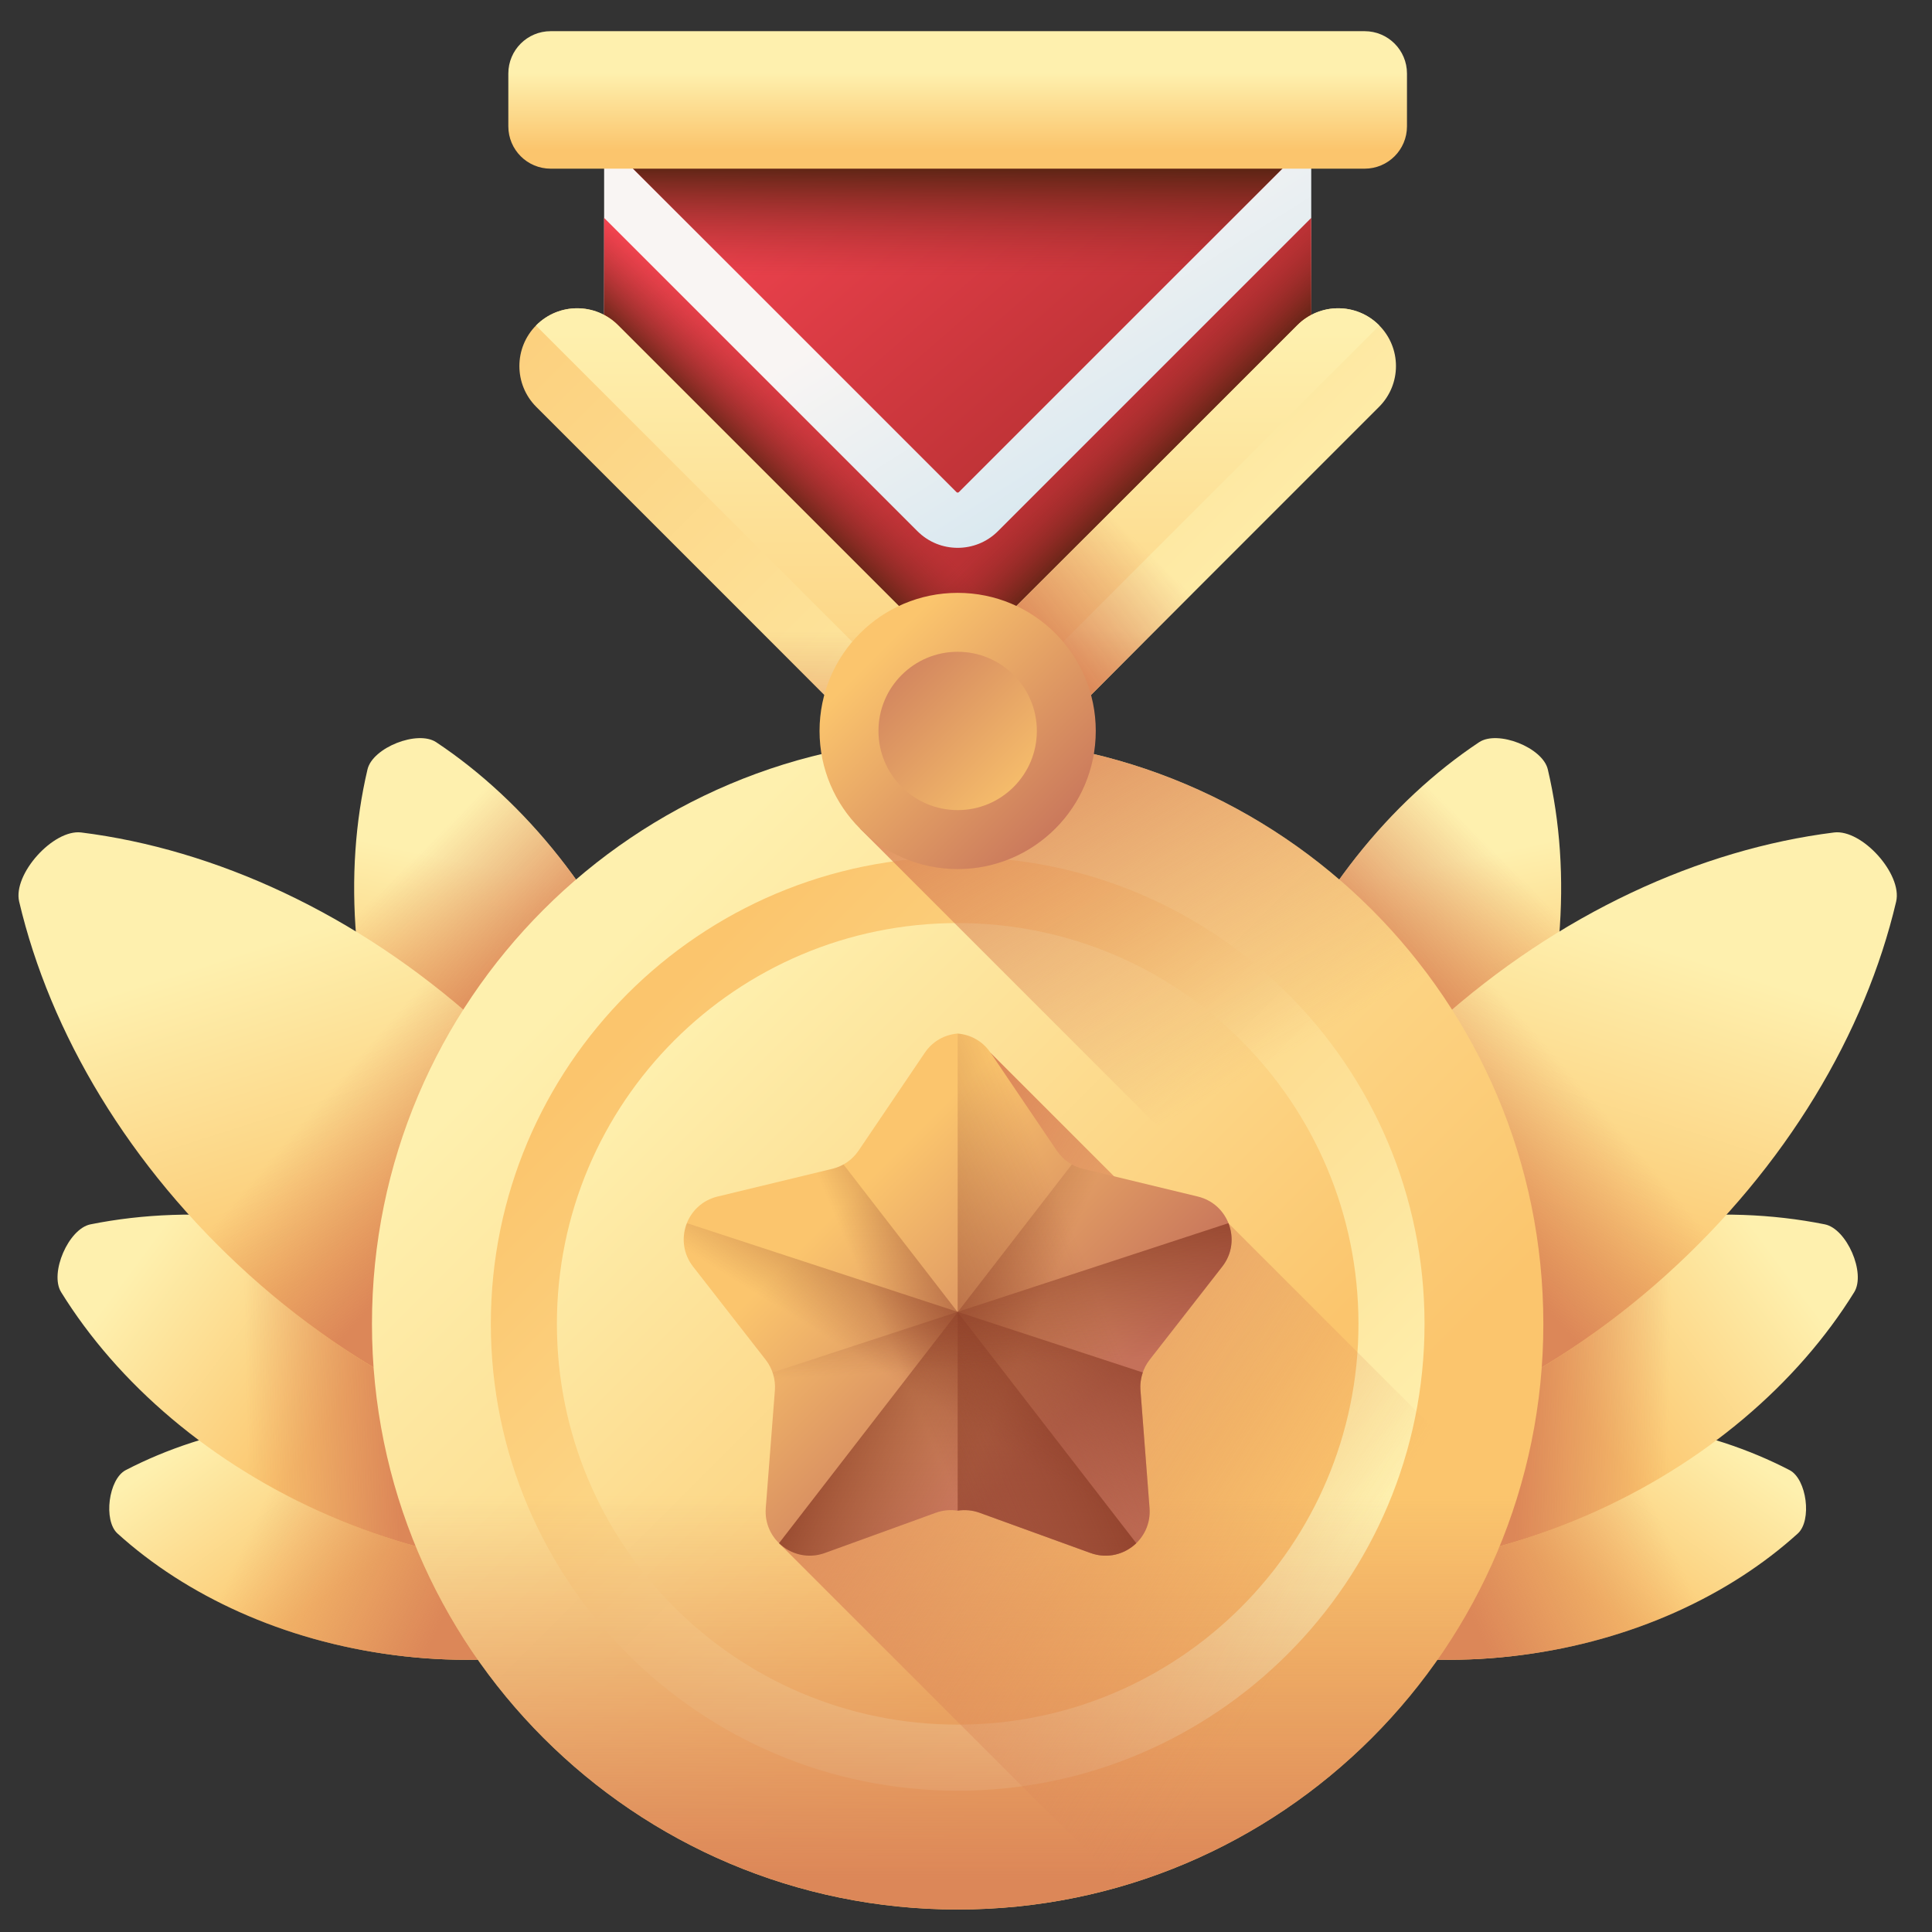 <svg width="36" height="36" viewBox="0 0 36 36" fill="none" xmlns="http://www.w3.org/2000/svg">
<rect x="0" y="0" width="36" height="36" fill="#333333" stroke="none"/>
<path d="M7.902 26.512C9.971 26.779 11.776 27.62 13.055 28.777C13.322 29.02 13.223 29.792 12.902 29.958C11.372 30.753 9.412 31.108 7.343 30.84C5.274 30.573 3.468 29.733 2.19 28.575C1.922 28.333 2.022 27.561 2.342 27.394C3.873 26.599 5.832 26.245 7.902 26.512Z" fill="url(#paint0_linear_1_2287)"/>
<path d="M7.902 26.512C9.971 26.779 11.776 27.62 13.055 28.777C13.322 29.02 13.223 29.792 12.902 29.958C11.372 30.753 9.412 31.108 7.343 30.84C5.274 30.573 3.468 29.733 2.19 28.575C1.922 28.333 2.022 27.561 2.342 27.394C3.873 26.599 5.832 26.245 7.902 26.512Z" fill="url(#paint1_linear_1_2287)"/>
<path d="M8.144 23.614C10.357 24.574 12.093 26.085 13.142 27.781C13.362 28.136 13.004 28.961 12.595 29.044C10.64 29.437 8.35 29.203 6.137 28.243C3.924 27.284 2.188 25.772 1.139 24.077C0.919 23.722 1.277 22.896 1.686 22.814C3.641 22.421 5.931 22.655 8.144 23.614Z" fill="url(#paint2_linear_1_2287)"/>
<path d="M8.144 23.614C10.357 24.574 12.093 26.085 13.142 27.781C13.362 28.136 13.004 28.961 12.595 29.044C10.64 29.437 8.35 29.203 6.137 28.243C3.924 27.284 2.188 25.772 1.139 24.077C0.919 23.722 1.277 22.896 1.686 22.814C3.641 22.421 5.931 22.655 8.144 23.614Z" fill="url(#paint3_linear_1_2287)"/>
<path d="M12.129 18.963C13.015 21.206 13.174 23.503 12.717 25.443C12.621 25.849 11.784 26.18 11.437 25.949C9.777 24.845 8.323 23.06 7.437 20.817C6.55 18.573 6.391 16.277 6.848 14.336C6.944 13.93 7.781 13.599 8.128 13.83C9.788 14.934 11.242 16.719 12.129 18.963Z" fill="url(#paint4_linear_1_2287)"/>
<path d="M12.129 18.963C13.015 21.206 13.174 23.503 12.717 25.443C12.621 25.849 11.784 26.18 11.437 25.949C9.777 24.845 8.323 23.06 7.437 20.817C6.55 18.573 6.391 16.277 6.848 14.336C6.944 13.93 7.781 13.599 8.128 13.83C9.788 14.934 11.242 16.719 12.129 18.963Z" fill="url(#paint5_linear_1_2287)"/>
<path d="M8.899 19.047C11.155 21.076 12.622 23.573 13.196 26.014C13.316 26.525 12.56 27.367 12.039 27.302C9.55 26.99 6.912 25.796 4.655 23.767C2.399 21.738 0.932 19.241 0.357 16.8C0.237 16.289 0.994 15.447 1.515 15.512C4.004 15.824 6.642 17.018 8.899 19.047Z" fill="url(#paint6_linear_1_2287)"/>
<path d="M1.391 19.574C2.159 21.068 3.255 22.508 4.655 23.767C6.912 25.795 9.55 26.989 12.039 27.302C12.56 27.367 13.316 26.525 13.196 26.014C12.622 23.572 11.155 21.076 8.898 19.047C7.57 17.852 6.109 16.947 4.624 16.341L1.391 19.574Z" fill="url(#paint7_linear_1_2287)"/>
<path d="M27.787 26.512C25.718 26.779 23.913 27.62 22.634 28.777C22.367 29.02 22.466 29.792 22.787 29.958C24.317 30.753 26.277 31.108 28.346 30.84C30.416 30.573 32.221 29.733 33.499 28.575C33.767 28.333 33.667 27.561 33.347 27.394C31.816 26.599 29.857 26.245 27.787 26.512Z" fill="url(#paint8_linear_1_2287)"/>
<path d="M27.787 26.512C25.718 26.779 23.913 27.62 22.634 28.777C22.367 29.02 22.466 29.792 22.787 29.958C24.317 30.753 26.277 31.108 28.346 30.84C30.416 30.573 32.221 29.733 33.499 28.575C33.767 28.333 33.667 27.561 33.347 27.394C31.816 26.599 29.857 26.245 27.787 26.512Z" fill="url(#paint9_linear_1_2287)"/>
<path d="M27.546 23.614C25.332 24.574 23.596 26.085 22.547 27.781C22.327 28.136 22.685 28.961 23.095 29.044C25.049 29.437 27.339 29.203 29.552 28.243C31.765 27.284 33.502 25.772 34.551 24.077C34.77 23.722 34.412 22.896 34.003 22.814C32.049 22.421 29.759 22.655 27.546 23.614Z" fill="url(#paint10_linear_1_2287)"/>
<path d="M27.546 23.614C25.332 24.574 23.596 26.085 22.547 27.781C22.327 28.136 22.685 28.961 23.095 29.044C25.049 29.437 27.339 29.203 29.552 28.243C31.765 27.284 33.502 25.772 34.551 24.077C34.77 23.722 34.412 22.896 34.003 22.814C32.049 22.421 29.759 22.655 27.546 23.614Z" fill="url(#paint11_linear_1_2287)"/>
<path d="M23.561 18.963C22.674 21.206 22.516 23.503 22.973 25.443C23.068 25.849 23.905 26.18 24.253 25.949C25.913 24.845 27.366 23.06 28.253 20.817C29.139 18.573 29.298 16.277 28.841 14.336C28.746 13.93 27.909 13.599 27.561 13.83C25.901 14.934 24.447 16.719 23.561 18.963Z" fill="url(#paint12_linear_1_2287)"/>
<path d="M23.561 18.963C22.674 21.206 22.516 23.503 22.973 25.443C23.068 25.849 23.905 26.18 24.253 25.949C25.913 24.845 27.366 23.06 28.253 20.817C29.139 18.573 29.298 16.277 28.841 14.336C28.746 13.93 27.909 13.599 27.561 13.83C25.901 14.934 24.447 16.719 23.561 18.963Z" fill="url(#paint13_linear_1_2287)"/>
<path d="M26.791 19.047C24.534 21.076 23.067 23.573 22.493 26.014C22.373 26.525 23.13 27.367 23.651 27.302C26.139 26.99 28.777 25.796 31.034 23.767C33.291 21.738 34.758 19.241 35.332 16.8C35.452 16.289 34.695 15.447 34.174 15.512C31.686 15.824 29.047 17.018 26.791 19.047Z" fill="url(#paint14_linear_1_2287)"/>
<path d="M34.298 19.574C33.531 21.068 32.434 22.508 31.034 23.767C28.777 25.795 26.139 26.989 23.651 27.302C23.13 27.367 22.373 26.525 22.493 26.014C23.067 23.572 24.534 21.076 26.791 19.047C28.119 17.852 29.581 16.947 31.066 16.341L34.298 19.574Z" fill="url(#paint15_linear_1_2287)"/>
<path d="M17.845 35.581C23.872 35.581 28.758 30.695 28.758 24.668C28.758 18.64 23.872 13.754 17.845 13.754C11.817 13.754 6.931 18.64 6.931 24.668C6.931 30.695 11.817 35.581 17.845 35.581Z" fill="url(#paint16_linear_1_2287)"/>
<path d="M17.845 33.367C22.649 33.367 26.544 29.472 26.544 24.668C26.544 19.863 22.649 15.969 17.845 15.969C13.04 15.969 9.146 19.863 9.146 24.668C9.146 29.472 13.04 33.367 17.845 33.367Z" fill="url(#paint17_linear_1_2287)"/>
<path d="M17.845 32.136C21.969 32.136 25.313 28.792 25.313 24.668C25.313 20.543 21.969 17.2 17.845 17.2C13.72 17.2 10.377 20.543 10.377 24.668C10.377 28.792 13.72 32.136 17.845 32.136Z" fill="url(#paint18_linear_1_2287)"/>
<path d="M6.931 24.668C6.931 30.695 11.817 35.581 17.845 35.581C23.872 35.581 28.758 30.695 28.758 24.668C28.758 24.625 28.757 24.583 28.757 24.541H6.933C6.932 24.583 6.931 24.625 6.931 24.668Z" fill="url(#paint19_linear_1_2287)"/>
<path d="M20.906 35.145C24.345 34.142 27.081 31.493 28.205 28.107L22.889 22.792L21.691 22.851L18.457 19.617L14.515 28.755L20.906 35.145Z" fill="url(#paint20_linear_1_2287)"/>
<path d="M22.32 22.296L20.18 21.779C19.98 21.731 19.806 21.61 19.692 21.441L18.458 19.617C18.308 19.396 18.08 19.278 17.845 19.259C17.609 19.278 17.381 19.396 17.232 19.617L15.998 21.441C15.883 21.61 15.709 21.731 15.51 21.779L13.37 22.296C12.789 22.436 12.547 23.129 12.914 23.601L14.267 25.337C14.393 25.499 14.454 25.702 14.439 25.906L14.269 28.101C14.223 28.697 14.807 29.141 15.369 28.938L17.439 28.187C17.57 28.14 17.709 28.128 17.845 28.149C17.98 28.128 18.12 28.14 18.25 28.187L20.321 28.938C20.882 29.141 21.466 28.697 21.42 28.101L21.251 25.906C21.235 25.702 21.296 25.499 21.422 25.337L22.775 23.601C23.142 23.129 22.9 22.436 22.32 22.296Z" fill="url(#paint21_linear_1_2287)"/>
<path d="M18.25 28.187L20.32 28.938C20.882 29.141 21.466 28.697 21.42 28.101L21.251 25.906C21.235 25.702 21.296 25.499 21.422 25.337L22.775 23.601C23.142 23.129 22.9 22.436 22.32 22.296L20.179 21.779C19.98 21.731 19.806 21.61 19.691 21.441L18.458 19.617C18.308 19.396 18.08 19.278 17.845 19.259V28.149C17.98 28.128 18.119 28.14 18.25 28.187Z" fill="url(#paint22_linear_1_2287)"/>
<path d="M22.32 22.296L20.179 21.779C20.106 21.761 20.037 21.734 19.972 21.698L14.516 28.755C14.73 28.962 15.053 29.052 15.369 28.938L17.439 28.188C17.57 28.14 17.709 28.128 17.845 28.149C17.98 28.128 18.119 28.14 18.25 28.188L20.32 28.938C20.882 29.141 21.466 28.697 21.42 28.102L21.251 25.906C21.235 25.702 21.296 25.499 21.422 25.338L22.775 23.601C23.142 23.129 22.9 22.436 22.32 22.296Z" fill="url(#paint23_linear_1_2287)"/>
<path d="M13.37 22.296L15.51 21.779C15.583 21.761 15.653 21.734 15.717 21.698L21.173 28.755C20.959 28.962 20.636 29.052 20.321 28.938L18.25 28.188C18.12 28.14 17.98 28.128 17.845 28.149C17.709 28.128 17.57 28.14 17.439 28.188L15.369 28.938C14.807 29.141 14.223 28.697 14.269 28.102L14.439 25.906C14.454 25.702 14.393 25.499 14.267 25.338L12.914 23.601C12.547 23.129 12.789 22.436 13.37 22.296Z" fill="url(#paint24_linear_1_2287)"/>
<path d="M12.8 22.792C12.698 23.049 12.723 23.355 12.914 23.6L14.267 25.337C14.393 25.499 14.454 25.702 14.438 25.906L14.269 28.101C14.223 28.697 14.807 29.141 15.369 28.938L17.439 28.187C17.57 28.14 17.709 28.128 17.845 28.149C17.98 28.128 18.119 28.14 18.25 28.187L20.32 28.938C20.882 29.141 21.466 28.697 21.42 28.101L21.251 25.906C21.242 25.793 21.258 25.68 21.294 25.574L12.8 22.792Z" fill="url(#paint25_linear_1_2287)"/>
<path d="M22.89 22.792C22.992 23.049 22.968 23.355 22.776 23.6L21.423 25.337C21.297 25.499 21.236 25.702 21.252 25.906L21.421 28.101C21.467 28.697 20.883 29.141 20.321 28.938L18.251 28.187C18.12 28.14 17.981 28.128 17.845 28.149C17.71 28.128 17.57 28.14 17.44 28.187L15.37 28.938C14.808 29.141 14.224 28.697 14.27 28.101L14.439 25.906C14.448 25.793 14.432 25.68 14.396 25.574L22.89 22.792Z" fill="url(#paint26_linear_1_2287)"/>
<path d="M17.845 13.754C17.799 13.754 17.755 13.755 17.709 13.756L16.025 15.44L28.32 27.735C28.605 26.762 28.758 25.733 28.758 24.668C28.758 18.64 23.872 13.754 17.845 13.754Z" fill="url(#paint27_linear_1_2287)"/>
<path d="M11.257 0.81V6.575L17.845 13.163L24.433 6.575V0.81H11.257Z" fill="url(#paint28_linear_1_2287)"/>
<path d="M11.257 0.81V2.604L17.823 9.17C17.835 9.182 17.855 9.182 17.867 9.17L24.433 2.604V0.81H11.257Z" fill="url(#paint29_linear_1_2287)"/>
<path d="M11.257 0.81V2.604L17.823 9.17C17.835 9.182 17.855 9.182 17.867 9.17L24.433 2.604V0.81H11.257Z" fill="url(#paint30_linear_1_2287)"/>
<path d="M17.845 10.208C17.573 10.208 17.302 10.105 17.095 9.898L11.257 4.06V6.575L17.845 13.163L24.433 6.575V4.06L18.595 9.898C18.388 10.105 18.116 10.208 17.845 10.208Z" fill="url(#paint31_linear_1_2287)"/>
<path d="M17.845 10.208C17.573 10.208 17.302 10.105 17.095 9.898L11.257 4.06V6.575L17.845 13.163L24.433 6.575V4.06L18.595 9.898C18.388 10.105 18.116 10.208 17.845 10.208Z" fill="url(#paint32_linear_1_2287)"/>
<path d="M17.845 10.208C18.116 10.208 18.388 10.105 18.595 9.898L24.433 4.06V6.575L17.845 13.163L11.257 6.575V4.06L17.095 9.898C17.302 10.105 17.573 10.208 17.845 10.208Z" fill="url(#paint33_linear_1_2287)"/>
<path d="M17.122 11.666L11.516 6.06C11.095 5.639 10.414 5.639 9.993 6.06C9.573 6.48 9.573 7.162 9.993 7.582L17.845 15.434L25.696 7.582C26.117 7.162 26.117 6.48 25.696 6.06C25.276 5.639 24.594 5.639 24.174 6.06L18.567 11.666C18.168 12.065 17.521 12.065 17.122 11.666Z" fill="url(#paint34_linear_1_2287)"/>
<path d="M9.993 6.072L17.018 13.097C17.475 13.554 18.215 13.554 18.672 13.097L25.696 6.072C25.698 6.07 25.7 6.068 25.702 6.066C25.7 6.064 25.698 6.062 25.696 6.06C25.276 5.639 24.594 5.639 24.174 6.06L18.567 11.666C18.168 12.065 17.521 12.065 17.122 11.666L11.516 6.06C11.095 5.639 10.414 5.639 9.993 6.06C9.991 6.062 9.99 6.064 9.988 6.066C9.99 6.068 9.991 6.07 9.993 6.072Z" fill="url(#paint35_linear_1_2287)"/>
<path d="M17.845 15.434L23.387 9.892H20.342L18.567 11.666C18.168 12.065 17.521 12.065 17.122 11.666L15.347 9.892H12.302L17.845 15.434Z" fill="url(#paint36_linear_1_2287)"/>
<path d="M17.158 14.748L17.845 15.434L24.874 8.405H21.829L18.567 11.666C18.18 12.054 17.559 12.064 17.158 11.699V14.748Z" fill="url(#paint37_linear_1_2287)"/>
<path d="M17.845 16.194C19.266 16.194 20.418 15.041 20.418 13.62C20.418 12.199 19.266 11.047 17.845 11.047C16.424 11.047 15.271 12.199 15.271 13.62C15.271 15.041 16.424 16.194 17.845 16.194Z" fill="url(#paint38_linear_1_2287)"/>
<path d="M17.845 15.095C18.66 15.095 19.32 14.435 19.32 13.62C19.32 12.805 18.66 12.145 17.845 12.145C17.03 12.145 16.369 12.805 16.369 13.62C16.369 14.435 17.03 15.095 17.845 15.095Z" fill="url(#paint39_linear_1_2287)"/>
<path d="M25.428 3.143H10.261C9.825 3.143 9.472 2.79 9.472 2.354V1.37C9.472 0.934 9.825 0.581 10.261 0.581H25.428C25.864 0.581 26.217 0.934 26.217 1.37V2.354C26.217 2.79 25.864 3.143 25.428 3.143Z" fill="url(#paint40_linear_1_2287)"/>
<defs>
<linearGradient id="paint0_linear_1_2287" x1="5.335" y1="25.523" x2="7.6" y2="28.645" gradientUnits="userSpaceOnUse">
<stop stop-color="#FEF0AE"/>
<stop offset="1" stop-color="#FBC56D"/>
</linearGradient>
<linearGradient id="paint1_linear_1_2287" x1="5.129" y1="27.526" x2="8.698" y2="29.173" gradientUnits="userSpaceOnUse">
<stop stop-color="#DC8758" stop-opacity="0"/>
<stop offset="0.996" stop-color="#DC8758" stop-opacity="0.996"/>
<stop offset="1" stop-color="#DC8758"/>
</linearGradient>
<linearGradient id="paint2_linear_1_2287" x1="3.013" y1="22.861" x2="6.753" y2="25.64" gradientUnits="userSpaceOnUse">
<stop stop-color="#FEF0AE"/>
<stop offset="1" stop-color="#FBC56D"/>
</linearGradient>
<linearGradient id="paint3_linear_1_2287" x1="4.581" y1="25.97" x2="7.417" y2="25.924" gradientUnits="userSpaceOnUse">
<stop stop-color="#DC8758" stop-opacity="0"/>
<stop offset="0.996" stop-color="#DC8758" stop-opacity="0.996"/>
<stop offset="1" stop-color="#DC8758"/>
</linearGradient>
<linearGradient id="paint4_linear_1_2287" x1="10.527" y1="16.468" x2="9.669" y2="20.414" gradientUnits="userSpaceOnUse">
<stop stop-color="#FEF0AE"/>
<stop offset="1" stop-color="#FBC56D"/>
</linearGradient>
<linearGradient id="paint5_linear_1_2287" x1="6.82" y1="16.865" x2="9.016" y2="19.107" gradientUnits="userSpaceOnUse">
<stop stop-color="#DC8758" stop-opacity="0"/>
<stop offset="0.996" stop-color="#DC8758" stop-opacity="0.996"/>
<stop offset="1" stop-color="#DC8758"/>
</linearGradient>
<linearGradient id="paint6_linear_1_2287" x1="5.501" y1="17.415" x2="7.388" y2="23.317" gradientUnits="userSpaceOnUse">
<stop stop-color="#FEF0AE"/>
<stop offset="1" stop-color="#FBC56D"/>
</linearGradient>
<linearGradient id="paint7_linear_1_2287" x1="5.881" y1="20.629" x2="8.306" y2="22.734" gradientUnits="userSpaceOnUse">
<stop stop-color="#DC8758" stop-opacity="0"/>
<stop offset="0.996" stop-color="#DC8758" stop-opacity="0.996"/>
<stop offset="1" stop-color="#DC8758"/>
</linearGradient>
<linearGradient id="paint8_linear_1_2287" x1="30.354" y1="25.523" x2="28.089" y2="28.645" gradientUnits="userSpaceOnUse">
<stop stop-color="#FEF0AE"/>
<stop offset="1" stop-color="#FBC56D"/>
</linearGradient>
<linearGradient id="paint9_linear_1_2287" x1="30.56" y1="27.526" x2="26.991" y2="29.173" gradientUnits="userSpaceOnUse">
<stop stop-color="#DC8758" stop-opacity="0"/>
<stop offset="0.996" stop-color="#DC8758" stop-opacity="0.996"/>
<stop offset="1" stop-color="#DC8758"/>
</linearGradient>
<linearGradient id="paint10_linear_1_2287" x1="32.677" y1="22.861" x2="28.937" y2="25.64" gradientUnits="userSpaceOnUse">
<stop stop-color="#FEF0AE"/>
<stop offset="1" stop-color="#FBC56D"/>
</linearGradient>
<linearGradient id="paint11_linear_1_2287" x1="31.109" y1="25.97" x2="28.272" y2="25.924" gradientUnits="userSpaceOnUse">
<stop stop-color="#DC8758" stop-opacity="0"/>
<stop offset="0.996" stop-color="#DC8758" stop-opacity="0.996"/>
<stop offset="1" stop-color="#DC8758"/>
</linearGradient>
<linearGradient id="paint12_linear_1_2287" x1="25.163" y1="16.468" x2="26.021" y2="20.414" gradientUnits="userSpaceOnUse">
<stop stop-color="#FEF0AE"/>
<stop offset="1" stop-color="#FBC56D"/>
</linearGradient>
<linearGradient id="paint13_linear_1_2287" x1="28.87" y1="16.865" x2="26.674" y2="19.107" gradientUnits="userSpaceOnUse">
<stop stop-color="#DC8758" stop-opacity="0"/>
<stop offset="0.996" stop-color="#DC8758" stop-opacity="0.996"/>
<stop offset="1" stop-color="#DC8758"/>
</linearGradient>
<linearGradient id="paint14_linear_1_2287" x1="30.189" y1="17.415" x2="28.302" y2="23.317" gradientUnits="userSpaceOnUse">
<stop stop-color="#FEF0AE"/>
<stop offset="1" stop-color="#FBC56D"/>
</linearGradient>
<linearGradient id="paint15_linear_1_2287" x1="29.808" y1="20.629" x2="27.384" y2="22.734" gradientUnits="userSpaceOnUse">
<stop stop-color="#DC8758" stop-opacity="0"/>
<stop offset="0.996" stop-color="#DC8758" stop-opacity="0.996"/>
<stop offset="1" stop-color="#DC8758"/>
</linearGradient>
<linearGradient id="paint16_linear_1_2287" x1="11.116" y1="17.939" x2="22.626" y2="29.449" gradientUnits="userSpaceOnUse">
<stop stop-color="#FEF0AE"/>
<stop offset="1" stop-color="#FBC56D"/>
</linearGradient>
<linearGradient id="paint17_linear_1_2287" x1="23.494" y1="30.317" x2="12.03" y2="18.853" gradientUnits="userSpaceOnUse">
<stop stop-color="#FEF0AE"/>
<stop offset="1" stop-color="#FBC56D"/>
</linearGradient>
<linearGradient id="paint18_linear_1_2287" x1="12.416" y1="19.239" x2="21.352" y2="28.175" gradientUnits="userSpaceOnUse">
<stop stop-color="#FEF0AE"/>
<stop offset="1" stop-color="#FBC56D"/>
</linearGradient>
<linearGradient id="paint19_linear_1_2287" x1="17.845" y1="27.861" x2="17.845" y2="35.024" gradientUnits="userSpaceOnUse">
<stop stop-color="#DC8758" stop-opacity="0"/>
<stop offset="0.996" stop-color="#DC8758" stop-opacity="0.996"/>
<stop offset="1" stop-color="#DC8758"/>
</linearGradient>
<linearGradient id="paint20_linear_1_2287" x1="24.381" y1="30.339" x2="15.368" y2="24.666" gradientUnits="userSpaceOnUse">
<stop stop-color="#DC8758" stop-opacity="0"/>
<stop offset="0.996" stop-color="#DC8758" stop-opacity="0.996"/>
<stop offset="1" stop-color="#DC8758"/>
</linearGradient>
<linearGradient id="paint21_linear_1_2287" x1="15.571" y1="22.593" x2="19.671" y2="26.693" gradientUnits="userSpaceOnUse">
<stop stop-color="#FBC56D"/>
<stop offset="1" stop-color="#C5715A"/>
</linearGradient>
<linearGradient id="paint22_linear_1_2287" x1="20.301" y1="23.711" x2="14.635" y2="26.053" gradientUnits="userSpaceOnUse">
<stop stop-color="#8C3D27" stop-opacity="0"/>
<stop offset="1" stop-color="#8C3D27"/>
</linearGradient>
<linearGradient id="paint23_linear_1_2287" x1="18.822" y1="25.722" x2="15.72" y2="24.392" gradientUnits="userSpaceOnUse">
<stop stop-color="#8C3D27" stop-opacity="0"/>
<stop offset="1" stop-color="#8C3D27"/>
</linearGradient>
<linearGradient id="paint24_linear_1_2287" x1="16.868" y1="25.722" x2="19.97" y2="24.392" gradientUnits="userSpaceOnUse">
<stop stop-color="#8C3D27" stop-opacity="0"/>
<stop offset="1" stop-color="#8C3D27"/>
</linearGradient>
<linearGradient id="paint25_linear_1_2287" x1="16.937" y1="25.877" x2="18.931" y2="22.672" gradientUnits="userSpaceOnUse">
<stop stop-color="#8C3D27" stop-opacity="0"/>
<stop offset="1" stop-color="#8C3D27"/>
</linearGradient>
<linearGradient id="paint26_linear_1_2287" x1="18.6" y1="25.472" x2="18.433" y2="22.339" gradientUnits="userSpaceOnUse">
<stop stop-color="#8C3D27" stop-opacity="0"/>
<stop offset="1" stop-color="#8C3D27"/>
</linearGradient>
<linearGradient id="paint27_linear_1_2287" x1="23.223" y1="20.057" x2="19.014" y2="12.691" gradientUnits="userSpaceOnUse">
<stop stop-color="#DC8758" stop-opacity="0"/>
<stop offset="0.996" stop-color="#DC8758" stop-opacity="0.996"/>
<stop offset="1" stop-color="#DC8758"/>
</linearGradient>
<linearGradient id="paint28_linear_1_2287" x1="18.333" y1="4.471" x2="21.044" y2="8.794" gradientUnits="userSpaceOnUse">
<stop stop-color="#F9F5F3"/>
<stop offset="1" stop-color="#D8E8F0"/>
</linearGradient>
<linearGradient id="paint29_linear_1_2287" x1="15.629" y1="-0.834" x2="24.047" y2="8.82" gradientUnits="userSpaceOnUse">
<stop stop-color="#FD4755"/>
<stop offset="1" stop-color="#A72B2B"/>
</linearGradient>
<linearGradient id="paint30_linear_1_2287" x1="17.845" y1="5.145" x2="17.845" y2="2.878" gradientUnits="userSpaceOnUse">
<stop stop-color="#A72B2B" stop-opacity="0"/>
<stop offset="1" stop-color="#42210B"/>
</linearGradient>
<linearGradient id="paint31_linear_1_2287" x1="13.841" y1="0.726" x2="22.259" y2="10.379" gradientUnits="userSpaceOnUse">
<stop stop-color="#FD4755"/>
<stop offset="1" stop-color="#A72B2B"/>
</linearGradient>
<linearGradient id="paint32_linear_1_2287" x1="20.452" y1="7.925" x2="21.624" y2="9.096" gradientUnits="userSpaceOnUse">
<stop stop-color="#A72B2B" stop-opacity="0"/>
<stop offset="1" stop-color="#42210B"/>
</linearGradient>
<linearGradient id="paint33_linear_1_2287" x1="15.237" y1="7.925" x2="14.066" y2="9.096" gradientUnits="userSpaceOnUse">
<stop stop-color="#A72B2B" stop-opacity="0"/>
<stop offset="1" stop-color="#42210B"/>
</linearGradient>
<linearGradient id="paint34_linear_1_2287" x1="23.794" y1="12.77" x2="9.721" y2="-1.303" gradientUnits="userSpaceOnUse">
<stop stop-color="#FEF0AE"/>
<stop offset="1" stop-color="#FBC56D"/>
</linearGradient>
<linearGradient id="paint35_linear_1_2287" x1="17.845" y1="6.186" x2="17.845" y2="15.796" gradientUnits="userSpaceOnUse">
<stop stop-color="#FEF0AE"/>
<stop offset="1" stop-color="#FBC56D"/>
</linearGradient>
<linearGradient id="paint36_linear_1_2287" x1="17.845" y1="11.767" x2="17.845" y2="14.927" gradientUnits="userSpaceOnUse">
<stop stop-color="#DC8758" stop-opacity="0"/>
<stop offset="0.996" stop-color="#DC8758" stop-opacity="0.996"/>
<stop offset="1" stop-color="#DC8758"/>
</linearGradient>
<linearGradient id="paint37_linear_1_2287" x1="21.088" y1="9.978" x2="19.167" y2="11.934" gradientUnits="userSpaceOnUse">
<stop stop-color="#DC8758" stop-opacity="0"/>
<stop offset="0.996" stop-color="#DC8758" stop-opacity="0.996"/>
<stop offset="1" stop-color="#DC8758"/>
</linearGradient>
<linearGradient id="paint38_linear_1_2287" x1="16.369" y1="12.145" x2="20.009" y2="15.784" gradientUnits="userSpaceOnUse">
<stop stop-color="#FBC56D"/>
<stop offset="1" stop-color="#C5715A"/>
</linearGradient>
<linearGradient id="paint39_linear_1_2287" x1="19.286" y1="15.061" x2="15.877" y2="11.652" gradientUnits="userSpaceOnUse">
<stop stop-color="#FBC56D"/>
<stop offset="1" stop-color="#C5715A"/>
</linearGradient>
<linearGradient id="paint40_linear_1_2287" x1="17.845" y1="1.359" x2="17.845" y2="2.789" gradientUnits="userSpaceOnUse">
<stop stop-color="#FEF0AE"/>
<stop offset="1" stop-color="#FBC56D"/>
</linearGradient>
</defs>
</svg>
